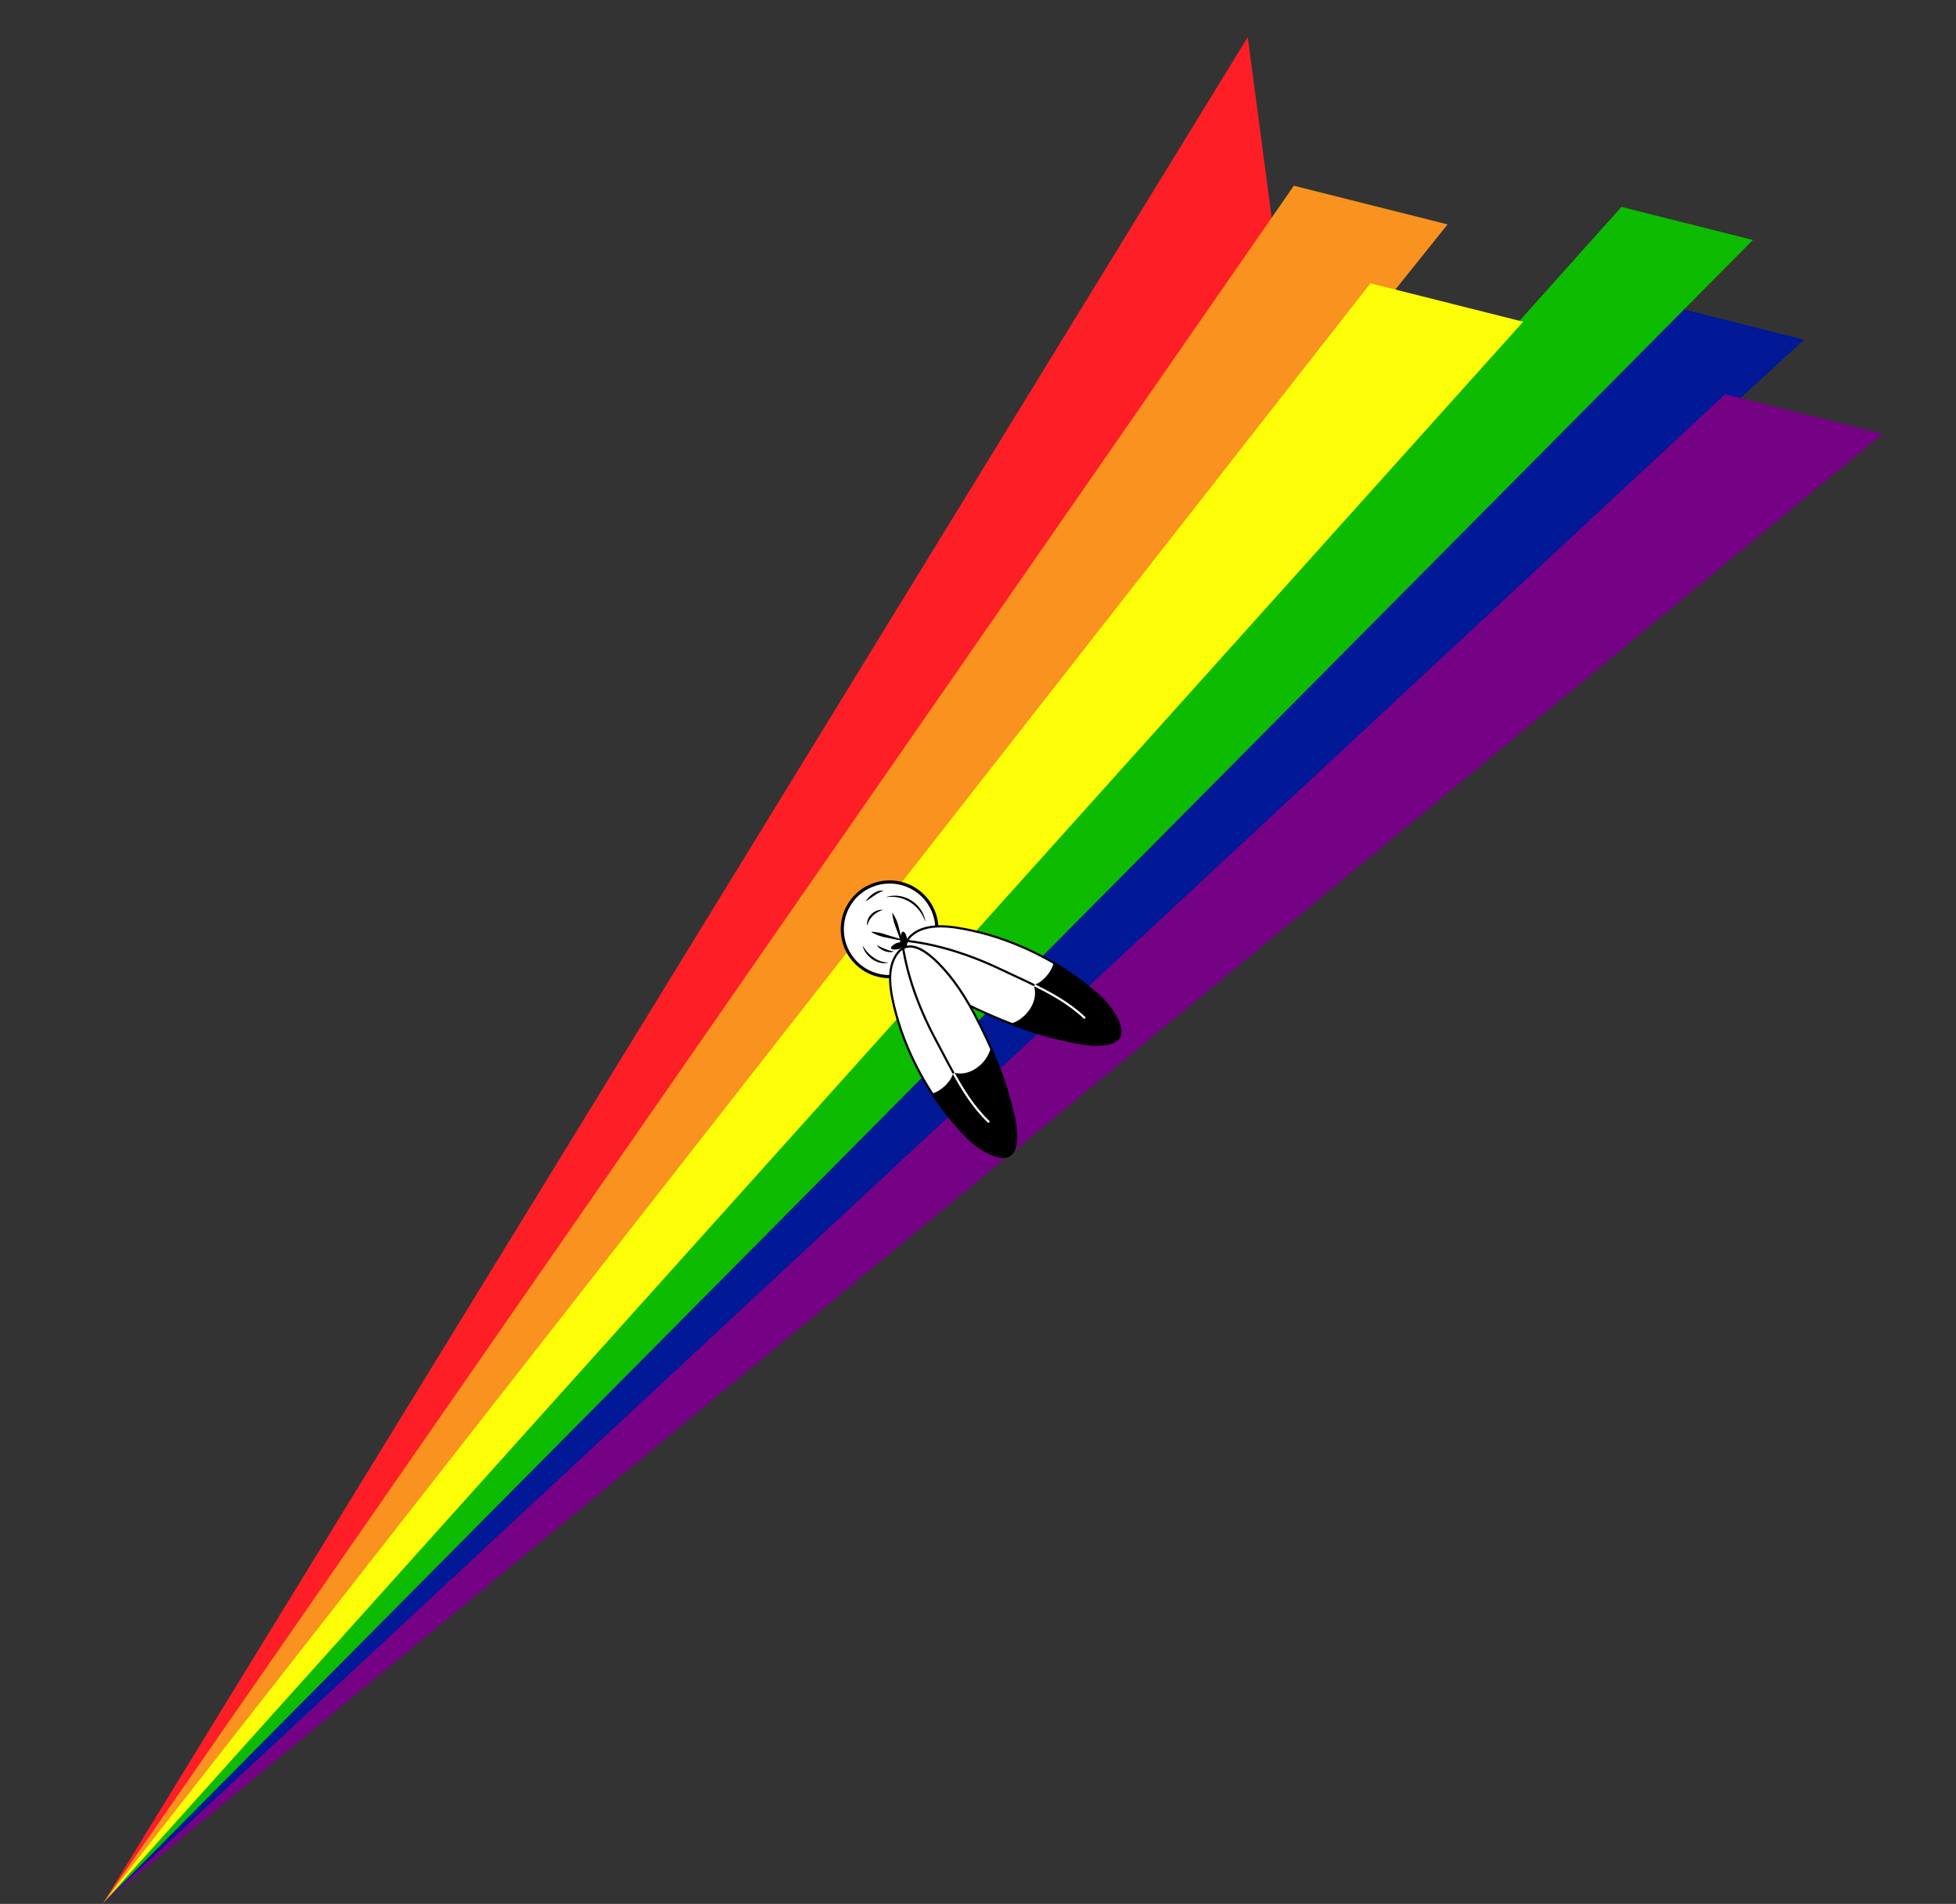 <svg width="149" height="145" viewBox="0 0 149 145" fill="none" xmlns="http://www.w3.org/2000/svg">
<rect x="0" y="0" width="149" height="145" fill="#333333" stroke="none"/>
<path d="M7.851 144.942L127.402 23.351L137.423 25.87L7.851 144.942Z" fill="#011897"/>
<path d="M123.515 15.759L133.532 18.278L7.851 144.942L123.515 15.759Z" fill="#0DBB01"/>
<path d="M7.851 144.942L97.297 19.808L95.05 2.822L7.851 144.942Z" fill="#FD1E26"/>
<path d="M7.851 144.942L143.414 33.041L131.413 30.023L7.851 144.942Z" fill="#750185"/>
<path d="M7.851 144.942L110.269 17.089L98.561 14.145L7.851 144.942Z" fill="#F9921E"/>
<path d="M104.391 21.575L116.029 24.503L7.851 144.942L104.391 21.575Z" fill="#FDFD08"/>
<path d="M71.367 70.588C71.264 68.599 69.568 67.07 67.579 67.173C65.591 67.276 64.062 68.971 64.164 70.96C64.267 72.949 65.963 74.478 67.952 74.375C69.941 74.273 71.47 72.577 71.367 70.588Z" fill="white"/>
<path d="M70.44 73.365C69.749 74.08 68.818 74.481 67.825 74.498C66.831 74.514 65.89 74.141 65.176 73.448C64.461 72.757 64.06 71.826 64.043 70.833C64.027 69.839 64.4 68.898 65.093 68.184C65.784 67.469 66.715 67.068 67.708 67.051C68.702 67.035 69.643 67.408 70.357 68.101C71.072 68.793 71.473 69.723 71.49 70.716C71.506 71.71 71.133 72.651 70.44 73.365ZM65.261 68.348C63.923 69.73 63.958 71.941 65.338 73.28C66.72 74.618 68.931 74.583 70.271 73.203C71.608 71.821 71.573 69.609 70.193 68.27C68.812 66.933 66.6 66.968 65.261 68.348Z" fill="black"/>
<path d="M83.926 76.029C81.274 73.544 77.565 71.628 74.015 70.866C72.637 70.571 70.606 70.191 69.426 71.238C68.309 72.228 69.59 73.582 70.368 74.282C71.759 75.536 73.404 76.417 75.109 77.168C76.949 77.978 78.865 78.727 80.835 79.149C81.993 79.398 83.559 79.815 84.709 79.398C86.268 78.833 84.571 76.633 83.926 76.029Z" fill="white"/>
<path d="M84.738 79.476C83.674 79.862 82.28 79.554 81.16 79.305C81.041 79.278 80.928 79.253 80.819 79.229C78.691 78.772 76.632 77.927 75.076 77.244C72.986 76.325 71.518 75.43 70.313 74.344C69.937 74.004 69.644 73.694 69.421 73.393C69.097 72.959 68.923 72.553 68.909 72.188C68.895 71.854 69.012 71.551 69.258 71.289C69.294 71.251 69.332 71.214 69.373 71.177C69.66 70.923 70.014 70.736 70.426 70.618C70.783 70.517 71.193 70.466 71.648 70.467C72.441 70.468 73.264 70.621 74.034 70.787C77.62 71.556 81.339 73.494 83.984 75.971C84.302 76.268 84.785 76.855 85.099 77.445C85.509 78.217 85.544 78.822 85.196 79.192C85.083 79.312 84.93 79.408 84.74 79.476L84.738 79.476ZM69.072 72.182C69.096 72.748 69.549 73.435 70.423 74.222C71.614 75.296 73.068 76.182 75.142 77.095C76.69 77.777 78.738 78.617 80.852 79.07C80.963 79.094 81.076 79.118 81.195 79.145C82.294 79.389 83.664 79.691 84.682 79.322C84.847 79.262 84.978 79.18 85.074 79.079C85.447 78.681 85.213 78.013 84.952 77.52C84.647 76.947 84.178 76.376 83.871 76.09C81.247 73.633 77.556 71.71 73.999 70.946C73.237 70.783 72.426 70.631 71.648 70.631C70.699 70.631 69.99 70.85 69.482 71.299C69.444 71.333 69.409 71.366 69.378 71.401C69.164 71.629 69.061 71.892 69.073 72.18L69.072 72.182Z" fill="black"/>
<path d="M77.008 77.963C78.257 78.449 79.533 78.871 80.835 79.151C81.993 79.399 83.559 79.816 84.709 79.4C86.268 78.835 84.571 76.634 83.926 76.031C82.85 75.024 81.603 74.109 80.262 73.329C80.082 74.087 79.362 74.859 78.738 75.014C79.16 76.184 78.264 77.445 77.262 77.862C77.183 77.896 77.095 77.93 77.009 77.964L77.008 77.963Z" fill="black"/>
<path d="M82.666 77.564C82.635 77.595 82.584 77.598 82.55 77.567C81.335 76.423 79.927 75.684 78.703 75.082C78.662 75.063 78.645 75.012 78.666 74.971C78.686 74.93 78.736 74.913 78.777 74.934C80.011 75.542 81.43 76.287 82.664 77.446C82.697 77.478 82.698 77.529 82.668 77.562L82.666 77.564Z" fill="white"/>
<path d="M69.167 71.699L69.045 71.682L68.904 71.662C68.849 71.655 68.789 71.645 68.722 71.634L68.506 71.598C68.429 71.586 68.349 71.57 68.267 71.556L68.139 71.533C68.096 71.525 68.054 71.516 68.01 71.506L67.747 71.452C67.658 71.433 67.57 71.416 67.482 71.399C67.438 71.391 67.394 71.382 67.353 71.374C67.311 71.365 67.269 71.355 67.227 71.344C67.144 71.322 67.066 71.298 66.994 71.272C66.957 71.259 66.922 71.244 66.887 71.232C66.853 71.219 66.819 71.206 66.789 71.193C66.726 71.166 66.668 71.141 66.619 71.115C66.569 71.089 66.527 71.067 66.491 71.047C66.455 71.027 66.429 71.01 66.41 71C66.391 70.987 66.383 70.981 66.383 70.981C66.378 70.978 66.376 70.97 66.38 70.965C66.383 70.961 66.387 70.959 66.39 70.959C66.39 70.959 66.401 70.959 66.423 70.961C66.445 70.961 66.477 70.963 66.516 70.968C66.556 70.971 66.605 70.976 66.659 70.985C66.714 70.994 66.775 71.001 66.841 71.012C66.874 71.017 66.908 71.024 66.945 71.032C66.98 71.04 67.017 71.046 67.054 71.054C67.129 71.069 67.208 71.088 67.289 71.11C67.37 71.133 67.453 71.162 67.535 71.189C67.62 71.218 67.704 71.246 67.79 71.272C67.962 71.323 68.134 71.374 68.296 71.422C68.377 71.446 68.455 71.468 68.529 71.491L68.738 71.552C68.802 71.57 68.861 71.588 68.915 71.602L69.051 71.642L69.171 71.675C69.171 71.675 69.181 71.683 69.178 71.69C69.177 71.695 69.17 71.699 69.165 71.699L69.167 71.699Z" fill="black"/>
<path d="M78.8 75.064C78.776 75.088 78.737 75.097 78.705 75.081C78.187 74.825 77.662 74.582 77.155 74.346C76.815 74.188 76.495 74.04 76.175 73.887C73.768 72.739 71.327 71.997 69.117 71.745C69.072 71.739 69.04 71.699 69.044 71.654C69.05 71.609 69.09 71.577 69.135 71.581C70.3 71.713 71.527 71.98 72.778 72.37C73.924 72.727 75.089 73.186 76.244 73.739C76.562 73.892 76.884 74.04 77.222 74.198C77.73 74.434 78.256 74.679 78.775 74.934C78.816 74.954 78.834 75.004 78.812 75.045C78.808 75.054 78.803 75.06 78.797 75.066L78.8 75.064Z" fill="black"/>
<path d="M73.884 86.813C71.275 84.284 69.178 80.674 68.245 77.165C67.882 75.803 67.405 73.793 68.394 72.562C69.327 71.399 70.743 72.613 71.481 73.355C72.801 74.682 73.761 76.282 74.594 77.95C75.492 79.749 76.333 81.625 76.851 83.573C77.156 84.717 77.649 86.261 77.288 87.432C76.801 89.017 74.52 87.429 73.884 86.813Z" fill="white"/>
<path d="M77.105 87.925C76.752 88.29 76.146 88.287 75.353 87.913C74.75 87.629 74.139 87.174 73.826 86.872C71.223 84.351 69.108 80.73 68.165 77.187C67.963 76.425 67.77 75.612 67.731 74.82C67.707 74.366 67.739 73.953 67.821 73.592C67.918 73.174 68.088 72.811 68.328 72.512C68.362 72.469 68.398 72.429 68.435 72.39C68.685 72.132 68.98 72 69.316 71.998C69.68 71.996 70.093 72.149 70.544 72.452C70.855 72.662 71.18 72.939 71.537 73.297C72.68 74.446 73.644 75.87 74.666 77.913C75.425 79.433 76.368 81.449 76.929 83.552C76.957 83.662 76.988 83.771 77.021 83.889C77.323 84.997 77.698 86.375 77.366 87.456C77.306 87.648 77.218 87.807 77.103 87.925L77.105 87.925ZM68.553 72.505C68.52 72.539 68.489 72.577 68.456 72.615C68.031 73.145 67.847 73.863 67.894 74.811C67.935 75.589 68.124 76.392 68.324 77.144C69.259 80.66 71.359 84.253 73.941 86.753C74.243 87.046 74.837 87.487 75.424 87.763C75.927 88 76.606 88.2 76.986 87.81C77.082 87.711 77.158 87.576 77.209 87.407C77.527 86.372 77.159 85.02 76.862 83.934C76.829 83.816 76.799 83.705 76.77 83.595C76.214 81.507 75.275 79.501 74.519 77.988C73.506 75.961 72.55 74.55 71.42 73.414C70.59 72.581 69.883 72.159 69.316 72.164C69.027 72.166 68.769 72.28 68.552 72.505L68.553 72.505Z" fill="black"/>
<path d="M75.479 79.809C76.027 81.032 76.508 82.286 76.852 83.573C77.157 84.717 77.65 86.261 77.289 87.431C76.802 89.016 74.521 87.428 73.885 86.812C72.826 85.787 71.853 84.586 71.008 83.284C71.755 83.068 72.491 82.311 72.617 81.679C73.806 82.044 75.023 81.089 75.39 80.066C75.419 79.984 75.451 79.895 75.479 79.807L75.479 79.809Z" fill="black"/>
<path d="M75.356 85.48C75.325 85.513 75.271 85.514 75.24 85.483C74.023 84.308 73.208 82.926 72.542 81.723C72.52 81.682 72.534 81.632 72.574 81.61C72.614 81.588 72.665 81.602 72.687 81.642C73.347 82.834 74.155 84.205 75.357 85.364C75.39 85.395 75.391 85.448 75.359 85.48L75.356 85.48Z" fill="white"/>
<path d="M68.818 72.287L68.779 72.17L68.734 72.035C68.716 71.982 68.697 71.924 68.673 71.86L68.603 71.655L68.523 71.425C68.467 71.267 68.408 71.097 68.348 70.927C68.317 70.843 68.284 70.76 68.252 70.677C68.219 70.594 68.189 70.514 68.162 70.434C68.134 70.354 68.112 70.277 68.093 70.202C68.083 70.164 68.074 70.128 68.064 70.094C68.056 70.058 68.047 70.025 68.041 69.992C68.026 69.927 68.014 69.864 68.005 69.811C67.994 69.757 67.986 69.71 67.981 69.67C67.975 69.63 67.972 69.599 67.969 69.578C67.968 69.556 67.968 69.544 67.968 69.544C67.968 69.544 67.972 69.533 67.979 69.532C67.984 69.532 67.987 69.534 67.989 69.537C67.989 69.537 67.996 69.546 68.009 69.564C68.021 69.582 68.039 69.609 68.061 69.643C68.082 69.676 68.108 69.718 68.135 69.767C68.163 69.815 68.191 69.872 68.22 69.933C68.235 69.964 68.25 69.996 68.265 70.029C68.28 70.063 68.295 70.097 68.31 70.133C68.341 70.204 68.368 70.281 68.395 70.362C68.407 70.403 68.421 70.444 68.431 70.487C68.442 70.529 68.452 70.572 68.463 70.615C68.484 70.701 68.505 70.788 68.528 70.877L68.594 71.137C68.605 71.18 68.617 71.222 68.626 71.265L68.656 71.39C68.675 71.472 68.694 71.552 68.711 71.627L68.757 71.841C68.77 71.907 68.784 71.967 68.795 72.022L68.822 72.161L68.845 72.283C68.845 72.283 68.842 72.295 68.835 72.297C68.829 72.297 68.824 72.294 68.822 72.289L68.818 72.287Z" fill="black"/>
<path d="M65.725 72.039L65.729 72.045C65.729 72.045 65.736 72.055 65.741 72.063C65.752 72.079 65.767 72.103 65.787 72.132C65.797 72.146 65.806 72.163 65.817 72.179C65.83 72.195 65.842 72.214 65.855 72.233C65.882 72.272 65.914 72.313 65.948 72.359C65.965 72.382 65.983 72.404 66.003 72.428C66.024 72.45 66.042 72.476 66.064 72.499C66.075 72.51 66.086 72.523 66.096 72.536C66.107 72.549 66.119 72.56 66.13 72.573L66.147 72.59C66.147 72.59 66.159 72.603 66.165 72.609L66.201 72.645C66.214 72.658 66.228 72.669 66.24 72.681C66.252 72.694 66.264 72.705 66.278 72.718L66.318 72.752L66.358 72.786C66.414 72.832 66.471 72.877 66.531 72.917C66.589 72.959 66.651 72.997 66.713 73.032L66.737 73.046C66.737 73.046 66.752 73.053 66.761 73.058C66.776 73.065 66.791 73.074 66.807 73.082C66.837 73.097 66.87 73.112 66.9 73.127C66.931 73.142 66.963 73.152 66.992 73.167C67.007 73.173 67.022 73.179 67.038 73.184L67.06 73.193L67.082 73.201L67.126 73.215C67.141 73.219 67.154 73.223 67.169 73.228C67.198 73.238 67.227 73.243 67.254 73.25C67.28 73.257 67.307 73.26 67.332 73.267C67.358 73.272 67.383 73.276 67.404 73.28C67.428 73.284 67.45 73.286 67.47 73.288C67.48 73.29 67.49 73.291 67.5 73.292C67.51 73.291 67.518 73.294 67.526 73.294C67.561 73.297 67.588 73.299 67.606 73.301C67.616 73.301 67.623 73.302 67.628 73.303L67.638 73.303C67.638 73.303 67.645 73.309 67.645 73.312C67.645 73.316 67.642 73.319 67.639 73.319L67.611 73.326C67.593 73.33 67.567 73.336 67.532 73.34L67.506 73.341C67.496 73.345 67.486 73.347 67.476 73.348C67.454 73.349 67.433 73.35 67.408 73.353C67.383 73.354 67.359 73.356 67.332 73.355L67.29 73.354C67.275 73.355 67.262 73.354 67.247 73.351C67.217 73.348 67.187 73.346 67.155 73.341L67.107 73.334L67.058 73.323L67.033 73.317L67.008 73.311C66.991 73.306 66.974 73.302 66.956 73.297C66.922 73.285 66.886 73.277 66.851 73.262C66.815 73.251 66.781 73.236 66.746 73.221C66.729 73.214 66.712 73.205 66.693 73.197L66.668 73.185L66.642 73.172C66.572 73.137 66.505 73.094 66.44 73.049C66.374 73.005 66.314 72.953 66.254 72.901C66.195 72.85 66.143 72.794 66.093 72.739C66.069 72.71 66.046 72.683 66.024 72.654C66.001 72.627 65.982 72.598 65.962 72.57C65.951 72.555 65.942 72.542 65.933 72.528L65.906 72.488C65.89 72.46 65.874 72.435 65.859 72.407L65.838 72.368C65.831 72.356 65.826 72.344 65.82 72.331C65.809 72.307 65.798 72.284 65.788 72.261L65.762 72.2L65.742 72.146C65.737 72.13 65.731 72.115 65.727 72.102L65.717 72.069L65.709 72.041C65.709 72.041 65.708 72.033 65.715 72.031C65.718 72.031 65.722 72.031 65.723 72.034L65.723 72.036L65.725 72.039Z" fill="black"/>
<path d="M70.48 70.169C70.465 70.133 70.451 70.099 70.438 70.063L70.394 69.961C70.387 69.945 70.378 69.927 70.37 69.911L70.348 69.86C70.34 69.844 70.331 69.828 70.322 69.812L70.298 69.763C70.29 69.747 70.28 69.731 70.271 69.715L70.245 69.668C70.227 69.636 70.207 69.607 70.189 69.575C70.17 69.544 70.149 69.516 70.129 69.485C70.109 69.454 70.088 69.427 70.067 69.397C70.056 69.382 70.045 69.368 70.034 69.354L70.002 69.312C69.981 69.285 69.957 69.258 69.933 69.231C69.91 69.204 69.886 69.179 69.863 69.152C69.838 69.126 69.812 69.101 69.789 69.076C69.765 69.051 69.739 69.027 69.713 69.004C69.7 68.991 69.686 68.98 69.673 68.969L69.633 68.935C69.607 68.911 69.577 68.891 69.551 68.868L69.467 68.804C69.437 68.784 69.408 68.764 69.38 68.743C69.365 68.734 69.351 68.725 69.336 68.716L69.291 68.687C69.26 68.668 69.23 68.652 69.201 68.633C69.17 68.617 69.137 68.602 69.107 68.583L69.011 68.538C68.979 68.525 68.947 68.51 68.915 68.497L68.816 68.459C68.782 68.447 68.749 68.436 68.717 68.424L68.615 68.395L68.513 68.368L68.409 68.347C68.374 68.341 68.339 68.336 68.303 68.329L68.196 68.315C68.161 68.312 68.125 68.309 68.088 68.306C68.051 68.304 68.016 68.303 67.98 68.301C67.943 68.302 67.907 68.302 67.87 68.3L67.864 68.301C67.864 68.301 67.855 68.301 67.849 68.3C67.842 68.3 67.835 68.3 67.829 68.301L67.786 68.303C67.758 68.305 67.728 68.308 67.698 68.311L67.653 68.313L67.609 68.319L67.564 68.321C67.564 68.321 67.549 68.324 67.541 68.324L67.526 68.325L67.523 68.325C67.523 68.325 67.523 68.325 67.518 68.325C67.518 68.325 67.511 68.321 67.513 68.316C67.512 68.312 67.512 68.312 67.514 68.312C67.516 68.31 67.516 68.312 67.516 68.31C67.517 68.31 67.517 68.31 67.519 68.31L67.524 68.31C67.524 68.31 67.534 68.313 67.534 68.316C67.534 68.319 67.533 68.324 67.53 68.325L67.526 68.325C67.526 68.325 67.526 68.325 67.528 68.325C67.528 68.325 67.528 68.325 67.529 68.321C67.531 68.316 67.524 68.312 67.526 68.311C67.522 68.312 67.522 68.312 67.522 68.312L67.536 68.311L67.557 68.303L67.599 68.293L67.684 68.27C67.712 68.264 67.742 68.255 67.77 68.249C67.784 68.247 67.799 68.243 67.812 68.24C67.827 68.238 67.842 68.235 67.857 68.235L67.967 68.221C68.005 68.219 68.042 68.217 68.08 68.213L68.193 68.212C68.231 68.214 68.268 68.215 68.306 68.216C68.344 68.219 68.381 68.222 68.418 68.226C68.454 68.23 68.493 68.235 68.529 68.241L68.64 68.262L68.749 68.288L68.857 68.319L68.964 68.355L69.069 68.396L69.172 68.442L69.273 68.493C69.305 68.512 69.338 68.53 69.37 68.55C69.403 68.57 69.434 68.59 69.466 68.61C69.498 68.631 69.528 68.653 69.559 68.674C69.589 68.698 69.62 68.719 69.649 68.743C69.679 68.768 69.707 68.791 69.736 68.816C69.764 68.841 69.792 68.867 69.818 68.894C69.844 68.92 69.871 68.947 69.897 68.974C69.922 69.003 69.948 69.029 69.973 69.058C69.996 69.087 70.02 69.115 70.044 69.146C70.065 69.176 70.09 69.207 70.11 69.237C70.131 69.269 70.153 69.299 70.173 69.332C70.193 69.364 70.213 69.396 70.231 69.428C70.249 69.462 70.267 69.494 70.284 69.528C70.301 69.562 70.317 69.596 70.333 69.63C70.348 69.665 70.363 69.7 70.376 69.734C70.388 69.77 70.401 69.805 70.413 69.84C70.423 69.876 70.435 69.912 70.445 69.948C70.454 69.984 70.464 70.022 70.472 70.058L70.495 70.168C70.495 70.168 70.494 70.177 70.489 70.178C70.485 70.179 70.48 70.177 70.48 70.174L70.48 70.169Z" fill="black"/>
<path d="M66.068 70.485L66.068 70.48C66.068 70.48 66.064 70.472 66.064 70.466L66.059 70.441C66.059 70.441 66.058 70.431 66.056 70.424L66.055 70.406C66.055 70.393 66.052 70.378 66.052 70.363C66.051 70.348 66.05 70.332 66.051 70.314C66.05 70.295 66.054 70.277 66.054 70.257C66.054 70.247 66.057 70.237 66.058 70.225L66.063 70.193C66.067 70.171 66.072 70.15 66.077 70.124C66.08 70.113 66.085 70.101 66.087 70.089C66.092 70.077 66.094 70.066 66.099 70.054C66.116 70.005 66.137 69.955 66.162 69.906C66.176 69.88 66.19 69.856 66.205 69.832L66.228 69.796L66.255 69.762C66.29 69.715 66.328 69.67 66.371 69.628C66.413 69.586 66.458 69.547 66.504 69.513C66.526 69.495 66.552 69.479 66.575 69.465C66.599 69.45 66.623 69.434 66.647 69.423C66.695 69.395 66.744 69.375 66.791 69.356C66.838 69.338 66.884 69.324 66.927 69.314C66.969 69.303 67.009 69.298 67.045 69.294C67.082 69.293 67.112 69.291 67.138 69.29C67.163 69.288 67.185 69.292 67.198 69.293C67.205 69.293 67.21 69.294 67.213 69.296L67.221 69.295C67.221 69.295 67.228 69.302 67.229 69.306C67.229 69.31 67.225 69.312 67.222 69.313L67.204 69.319C67.193 69.323 67.175 69.328 67.152 69.335C67.106 69.349 67.043 69.373 66.97 69.408C66.952 69.417 66.933 69.425 66.913 69.436C66.894 69.445 66.874 69.456 66.853 69.467C66.813 69.491 66.771 69.516 66.73 69.545C66.709 69.559 66.688 69.573 66.667 69.589C66.647 69.605 66.626 69.621 66.605 69.639C66.564 69.673 66.524 69.71 66.486 69.746C66.448 69.783 66.412 69.825 66.378 69.865C66.343 69.905 66.314 69.948 66.285 69.991C66.271 70.012 66.257 70.034 66.245 70.054C66.233 70.075 66.22 70.096 66.21 70.116C66.199 70.136 66.189 70.157 66.18 70.176C66.171 70.196 66.162 70.215 66.154 70.233C66.14 70.271 66.127 70.306 66.117 70.337L66.104 70.38L66.094 70.419C66.089 70.441 66.087 70.461 66.082 70.473L66.078 70.491C66.078 70.491 66.073 70.498 66.069 70.497C66.065 70.497 66.063 70.494 66.061 70.49L66.061 70.487L66.068 70.485Z" fill="black"/>
<path d="M66.805 72.003L66.81 72.003C66.81 72.003 66.817 72.008 66.822 72.009L66.868 72.028C66.878 72.033 66.888 72.037 66.899 72.041C66.91 72.046 66.922 72.052 66.934 72.058C66.946 72.064 66.96 72.07 66.973 72.076C66.98 72.079 66.987 72.082 66.994 72.085L67.016 72.094C67.016 72.094 67.031 72.101 67.038 72.104L67.062 72.114C67.077 72.122 67.094 72.129 67.111 72.137L67.215 72.183L67.323 72.229C67.361 72.243 67.398 72.26 67.435 72.274C67.472 72.289 67.51 72.304 67.547 72.318L67.603 72.339C67.611 72.342 67.621 72.344 67.63 72.347C67.638 72.35 67.648 72.355 67.657 72.358C67.692 72.369 67.728 72.38 67.76 72.39C67.777 72.394 67.793 72.4 67.809 72.404C67.817 72.407 67.824 72.409 67.832 72.412C67.841 72.413 67.847 72.416 67.856 72.417C67.871 72.421 67.884 72.424 67.899 72.426L67.94 72.434C67.965 72.438 67.988 72.442 68.008 72.444C68.018 72.443 68.026 72.445 68.035 72.446C68.043 72.445 68.05 72.445 68.055 72.447C68.06 72.446 68.065 72.446 68.068 72.446L68.076 72.445C68.076 72.445 68.083 72.45 68.084 72.455C68.084 72.458 68.082 72.46 68.079 72.462L68.064 72.469C68.064 72.469 68.053 72.475 68.046 72.477L68.022 72.486C68.002 72.492 67.98 72.5 67.953 72.505C67.94 72.507 67.925 72.51 67.91 72.512C67.896 72.513 67.879 72.515 67.863 72.516C67.828 72.518 67.791 72.518 67.753 72.515C67.715 72.512 67.673 72.508 67.631 72.5C67.589 72.492 67.547 72.483 67.505 72.47C67.463 72.457 67.419 72.443 67.378 72.427C67.336 72.411 67.295 72.391 67.256 72.372C67.217 72.352 67.179 72.331 67.141 72.308C67.124 72.297 67.105 72.287 67.088 72.274C67.071 72.262 67.055 72.251 67.04 72.24C67.025 72.229 67.009 72.217 66.995 72.206C66.981 72.195 66.967 72.184 66.955 72.173C66.943 72.162 66.931 72.151 66.919 72.142C66.908 72.131 66.896 72.121 66.887 72.112C66.877 72.102 66.868 72.093 66.861 72.085L66.838 72.061C66.824 72.047 66.815 72.034 66.808 72.026L66.797 72.014C66.797 72.014 66.795 72.005 66.797 72.002C66.799 72 66.802 72 66.805 72.001L66.808 72.001L66.805 72.003Z" fill="black"/>
<path d="M67.285 67.855L67.28 67.855C67.28 67.855 67.272 67.859 67.267 67.861L67.245 67.867C67.236 67.869 67.225 67.871 67.215 67.877C67.205 67.88 67.194 67.884 67.181 67.888C67.169 67.892 67.155 67.898 67.142 67.904C67.135 67.906 67.127 67.909 67.121 67.911L67.098 67.921C67.083 67.927 67.067 67.932 67.052 67.941C67.036 67.949 67.02 67.955 67.004 67.964C66.996 67.968 66.988 67.971 66.978 67.975C66.97 67.979 66.96 67.984 66.952 67.988C66.944 67.993 66.934 67.997 66.926 68.001L66.9 68.016C66.882 68.025 66.865 68.036 66.845 68.047C66.836 68.052 66.828 68.058 66.818 68.063L66.791 68.079L66.763 68.097C66.754 68.103 66.744 68.108 66.734 68.115L66.706 68.134C66.696 68.139 66.686 68.146 66.677 68.152C66.657 68.164 66.638 68.177 66.619 68.19C66.58 68.215 66.542 68.242 66.505 68.267C66.486 68.279 66.468 68.294 66.449 68.306C66.439 68.313 66.431 68.319 66.422 68.326C66.412 68.333 66.402 68.338 66.394 68.346L66.289 68.419L66.191 68.486L66.146 68.516C66.132 68.525 66.119 68.534 66.106 68.543L66.038 68.586C66.019 68.599 66.005 68.608 65.993 68.615C65.989 68.619 65.984 68.621 65.982 68.623L65.977 68.623L65.974 68.628C65.974 68.628 65.966 68.628 65.964 68.625C65.964 68.622 65.964 68.618 65.964 68.617L65.973 68.601C65.979 68.591 65.988 68.577 66.001 68.558C66.013 68.541 66.028 68.519 66.047 68.495C66.066 68.471 66.088 68.444 66.113 68.417C66.138 68.389 66.164 68.359 66.194 68.328C66.224 68.296 66.257 68.265 66.292 68.233C66.327 68.201 66.364 68.17 66.404 68.139C66.442 68.109 66.484 68.079 66.524 68.05C66.544 68.036 66.565 68.023 66.586 68.01C66.597 68.003 66.607 67.998 66.618 67.99L66.651 67.972C66.672 67.959 66.694 67.95 66.715 67.939C66.738 67.93 66.759 67.918 66.78 67.909C66.801 67.9 66.824 67.89 66.845 67.884L66.878 67.872C66.888 67.869 66.899 67.866 66.909 67.862C66.919 67.86 66.93 67.856 66.94 67.854L66.97 67.848C66.989 67.843 67.009 67.839 67.027 67.837C67.045 67.832 67.063 67.831 67.082 67.83L67.131 67.828C67.163 67.826 67.189 67.828 67.211 67.829C67.223 67.828 67.231 67.831 67.239 67.832L67.261 67.834L67.279 67.837C67.279 67.837 67.286 67.841 67.287 67.845C67.287 67.848 67.283 67.85 67.282 67.852L67.279 67.852L67.285 67.855Z" fill="black"/>
<path d="M68.277 71.838C69.656 71.368 68.951 72.256 68.275 72.311C67.558 72.369 67.92 71.957 68.397 71.776" fill="black"/>
<path d="M72.672 81.741C72.672 81.741 72.659 81.752 72.653 81.755C72.612 81.777 72.562 81.763 72.54 81.723C72.26 81.216 71.989 80.704 71.728 80.209C71.555 79.877 71.39 79.566 71.222 79.254C70.615 78.127 70.1 76.986 69.686 75.859C69.236 74.626 68.911 73.415 68.722 72.258C68.715 72.213 68.746 72.17 68.79 72.163C68.834 72.156 68.877 72.187 68.885 72.231C69.244 74.426 70.103 76.828 71.368 79.177C71.537 79.488 71.701 79.802 71.874 80.133C72.133 80.629 72.403 81.139 72.683 81.644C72.702 81.677 72.695 81.717 72.67 81.741L72.672 81.741Z" fill="black"/>
<path d="M68.579 71.712C68.597 70.256 69.245 71.226 69.059 71.878C68.861 72.572 68.574 72.088 68.562 71.577" fill="black"/>
</svg>

